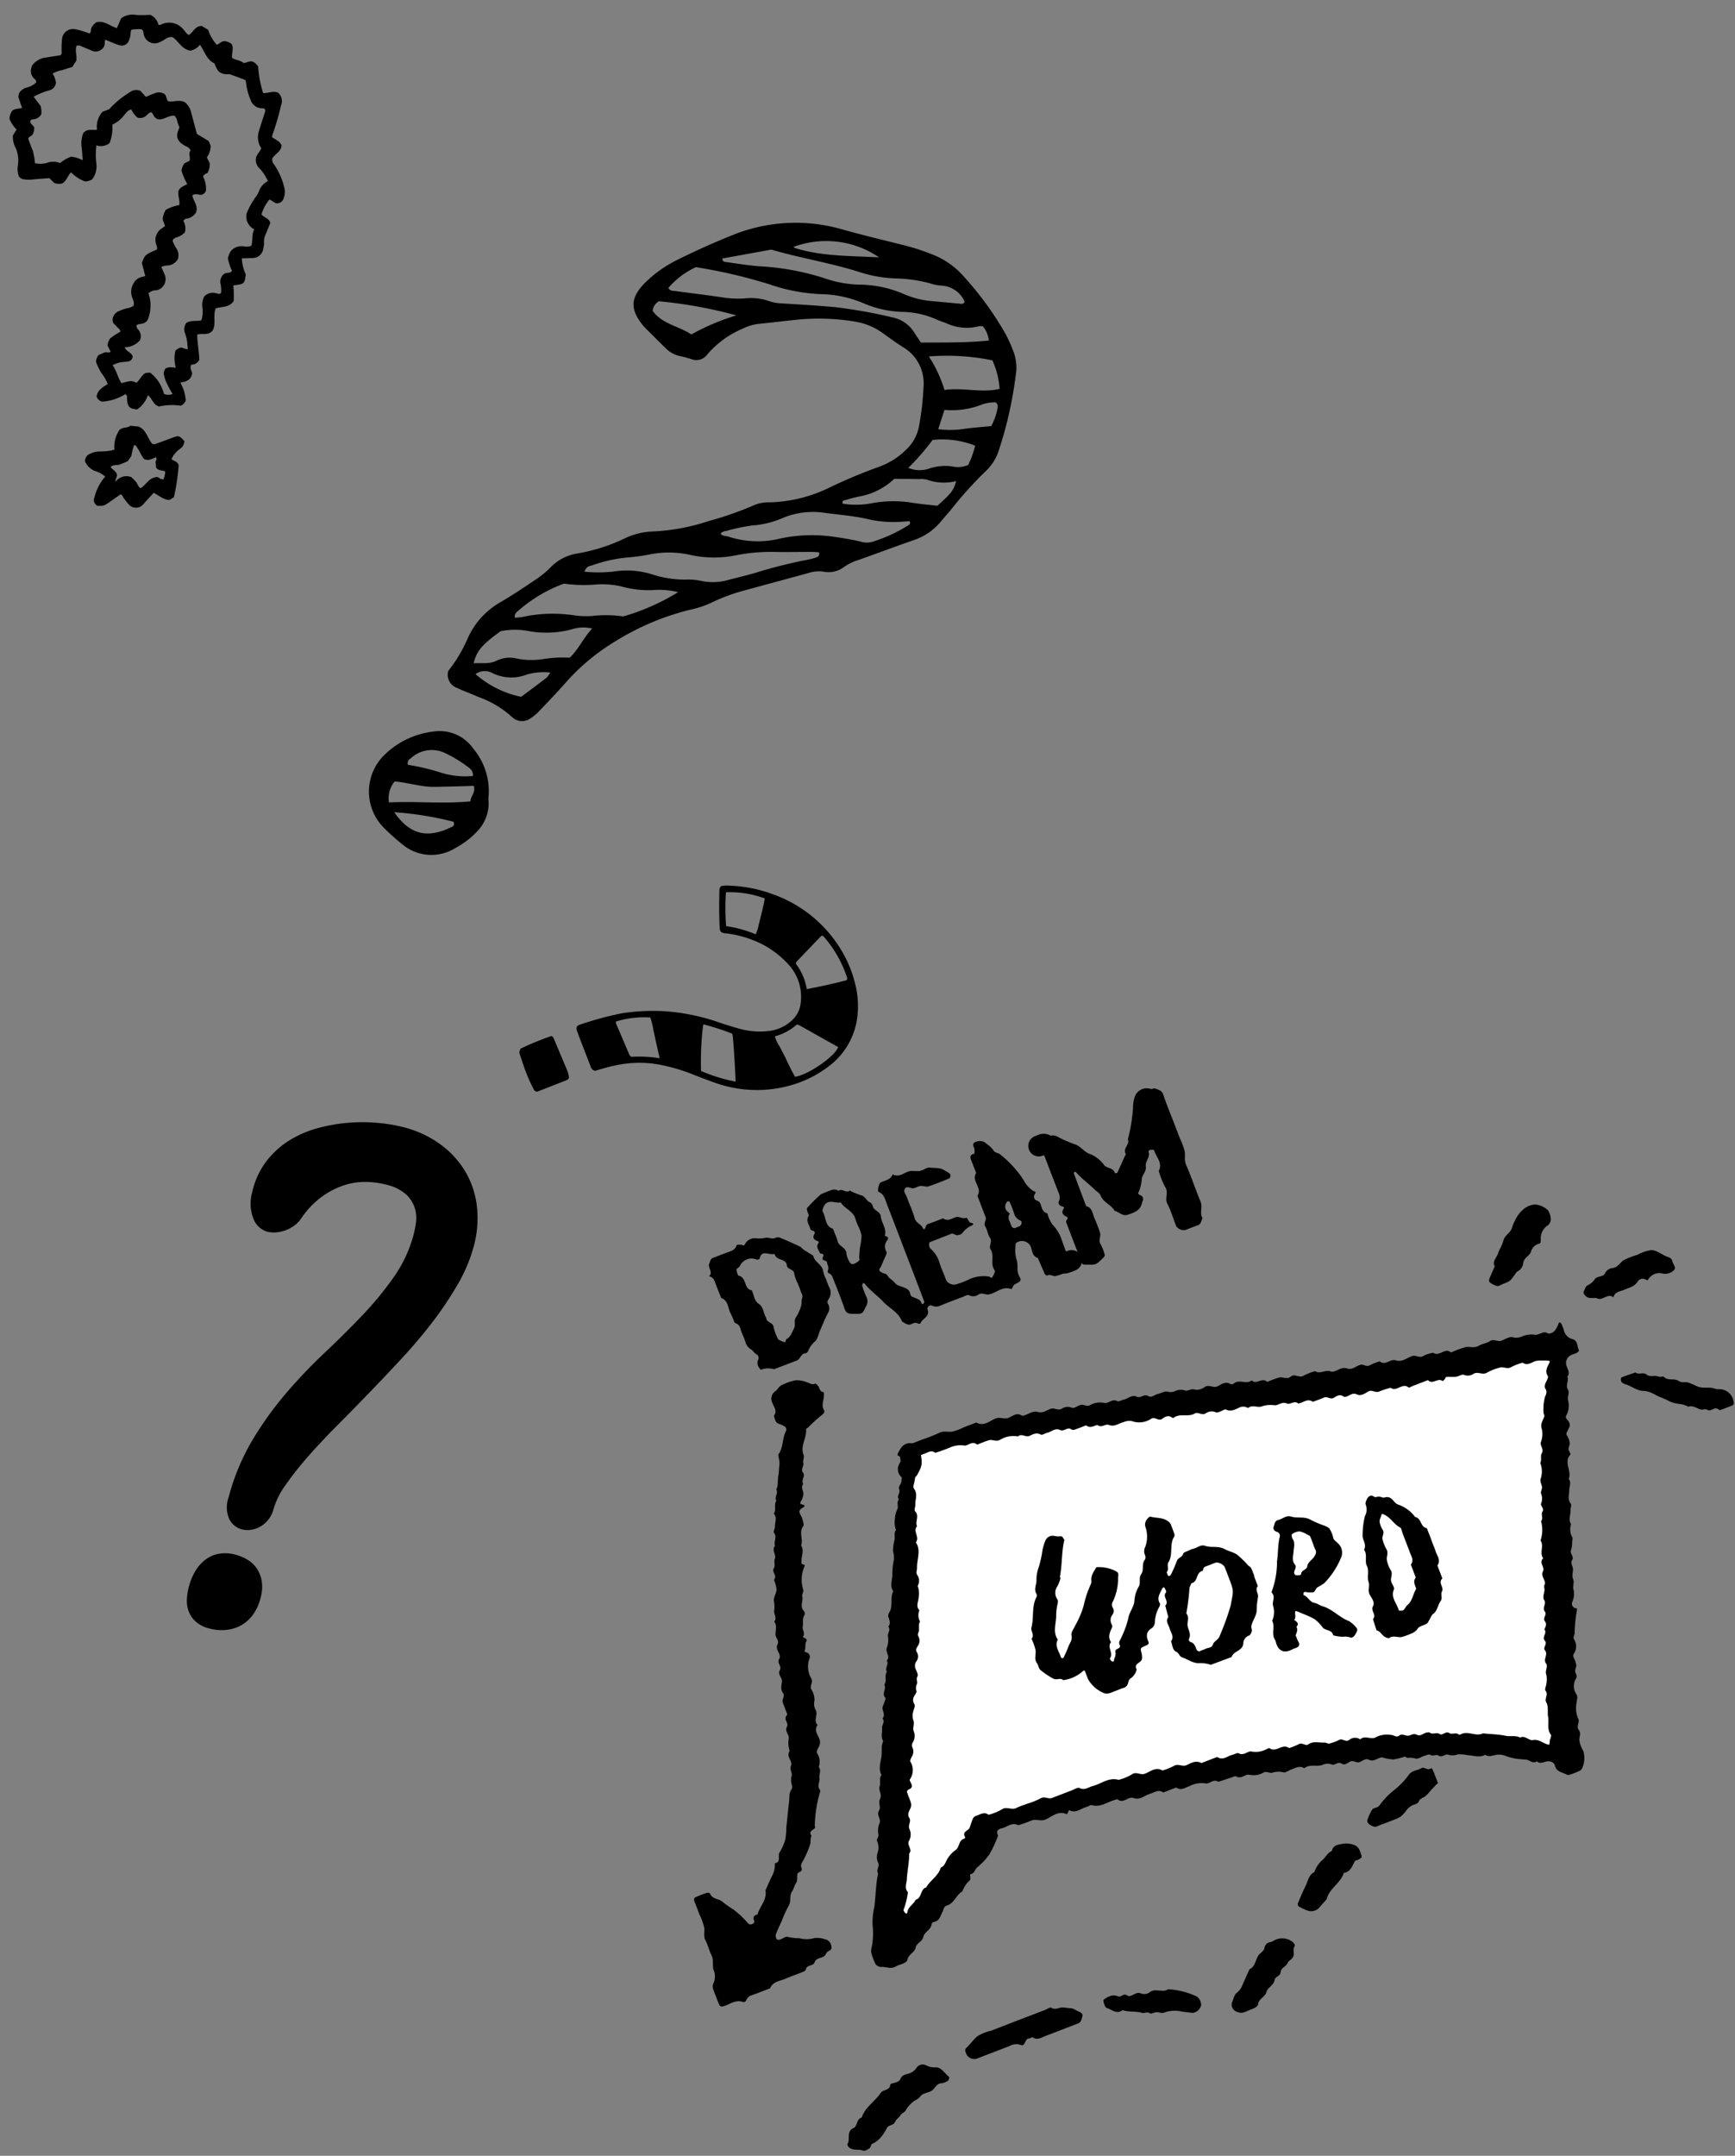 <svg xmlns="http://www.w3.org/2000/svg" width="165.418" height="205.497" viewBox="0 0 165.418 205.497">
  <rect x="0" y="0" width="165.418" height="205.497" fill="#808080" stroke="none"/>
  <g id="Grupo_157040" data-name="Grupo 157040" transform="translate(-1219.816 -133.617)">
    <g id="Grupo_82652" data-name="Grupo 82652" transform="translate(877.327 294.569) rotate(-21)">
      <path id="Trazado_114932" data-name="Trazado 114932" d="M410.376,132.093a14.182,14.182,0,0,0,1.663-.015c.473-.056.8.219,1.2.327a4.529,4.529,0,0,0,1.16.021h1.332c.525.641,1.244.305,1.86.3.477,0,.732.412,1.195.384.409-.025.894-.214,1.224.246a.216.216,0,0,0,.136.067c.475.069.99-.16,1.427.173.4.3.844.125,1.266.152.383.025.582.483,1.03.355a1.015,1.015,0,0,1,.883.284c.22.158.666-.037.966.061.231.076.375.343.7.321a1.927,1.927,0,0,1,1.382.292c.3.217.849-.146,1.216.284.1.117.411.048.622.081.42.064.914-.186,1.25.179.3.328.76-.046,1.041.335.229.31.616.1.93.147s.709-.036.942.123a1.041,1.041,0,0,0,.751.208,1.262,1.262,0,0,1,.878.313c.231.153.6-.02.9.249a1.221,1.221,0,0,0,.937.091c.5-.117.718.436,1.2.372.4-.053.886-.192,1.217.264a.346.346,0,0,0,.305.042c.635-.218,1.069.541,1.695.339.26.549.963.108,1.266.565.028.043.081.1.124.1a8.833,8.833,0,0,1,1.163.017c.351.054.612.465,1.028.317.486-.173.712.45,1.2.351a6,6,0,0,1,1.162-.015c.3.393.771.283,1.16.417.144.049.254.208.4.241.462.108.967-.164,1.414.216.372.315.85.072,1.277.116.331.034.463.444.864.358a4.348,4.348,0,0,1,.987,0c.344.613,1.035.094,1.477.462.468.39,1.055.149,1.586.171.391.017.578.472,1.032.364a3.228,3.228,0,0,1,.961.062c.384.591,1.242-.1,1.589.586a8.085,8.085,0,0,1,1.494.022c.4.076.723.409,1.2.324.377-.066.79.054,1.159-.03.451-.1.648.354,1.032.353s.849-.105,1.125.074a1.288,1.288,0,0,0,.9.25,2.275,2.275,0,0,1,1.206.315c.367.158.889-.139,1.19.342.574.165.919-.185,1.256-.557.029-.032.087-.073.114-.063.047.018.111.07.115.112a3.894,3.894,0,0,1,.024.656,1.131,1.131,0,0,0,.446,1.155c.454.317.146.814.2,1.228.005.038-.164.128-.259.142-.163.024-.333,0-.5.008a.829.829,0,0,0-.875.911c-.017.326.055.67-.3.878.017.438-.476.689-.391,1.18.062.357-.33.6-.362,1.021a1.961,1.961,0,0,1-.658,1.213c-.167.151-.137.162-.01.588a.645.645,0,0,1-.043.443c-.072.141-.23.236-.341.36s-.262.189-.242.4a1.688,1.688,0,0,1-.018.821c-.108.231-.375.385-.312.707.02.1.026.287-.023.312-.885.448-.4,1.518-.972,2.1.136.423-.206.692-.338,1.026-.153.389-.466.724-.332,1.2.067.237-.157.39-.213.573-.135.444-.569.79-.449,1.315a1.513,1.513,0,0,0-.344,1.194c.009.137-.106.285-.173.423a2.475,2.475,0,0,1-.362.677c-.277.277.068.683-.23.906-.275.205-.192.479-.231.742-.054.356-.377.6-.357,1.03.015.325-.322.612-.334,1.026a1.939,1.939,0,0,1-.5.944.426.426,0,0,0,.07.689c.131.1.1.128.026.246a12.785,12.785,0,0,0-.965,1.93c-.071.183-.317.3-.269.554a1.25,1.25,0,0,1-.537,1.28.417.417,0,0,0-.124.276,2.761,2.761,0,0,1-.027.823c-.094.232-.371.376-.322.705a.539.539,0,0,1-.128.434,1.4,1.4,0,0,0-.528,1.453c.049.294-.154.485-.263.725a2.552,2.552,0,0,0-.416,1.5c.057.362-.465.582-.329,1.028.1.338-.155.584-.29.874a2.673,2.673,0,0,0-.03,1.15,2.33,2.33,0,0,1-.616,1.409.607.607,0,0,1-.4.224,6.909,6.909,0,0,1-1,.005.423.423,0,0,1-.277-.123c-.308-.357-.812-.569-.732-1.2.044-.346-.289-.6-.607-.648s-.66,0-.862-.341c-.411.086-.556-.278-.807-.467-.122-.091-.28-.131-.411-.211a5.249,5.249,0,0,1-1.33-.836,1.72,1.72,0,0,0-.953-.471c-.334-.054-.644-.054-.858-.356-.631.073-1.072-.343-1.593-.579a3.867,3.867,0,0,0-.826-.4,1.416,1.416,0,0,1-.887-.306c-.2-.193-.647.1-.886-.252-.159-.232-.513-.068-.7-.341-.085-.12-.394-.1-.6-.113-.275-.02-.6.075-.813-.043a1.871,1.871,0,0,0-.7-.34c-.087-.01-.149-.2-.238-.215a7.015,7.015,0,0,1-1.11-.145,5.089,5.089,0,0,1-.929-.568.429.429,0,0,0-.156-.025c-.361-.06-.759.15-1.083-.207-.258-.284-.628-.1-.944-.117-.334-.022-.463-.443-.864-.36-.238.049-.568.151-.768-.121-.248-.338-.687-.04-.889-.249a1.164,1.164,0,0,0-.894-.284c-.576-.041-1.067-.534-1.694-.327-.313-.416-.767-.327-1.194-.333-.277,0-.655.113-.812-.024a1.9,1.9,0,0,0-1.041-.34c-.218-.045-.378-.332-.7-.313a1.947,1.947,0,0,1-1.382-.293c-.3-.216-.86.153-1.209-.295-.069-.089-.3-.057-.463-.066-.435-.025-.871-.042-1.307-.062-.321-.47-.9-.083-1.2-.3a2.46,2.46,0,0,0-1.549-.3c-.423-.023-.9.136-1.194-.334l-1.331,0c-.3-.471-.774-.3-1.2-.334-.535-.049-1.162.223-1.588-.158-.462-.414-1.141.167-1.5-.445-.034-.058-.2-.049-.3-.059-.737-.07-1.519.2-2.2-.323-.1-.08-.326.007-.49-.014-.572-.074-1.22.253-1.7-.315-.117.1-.336.3-.339.3-.6-.648-1.38-.32-2.039-.272-.557.04-.862-.422-1.365-.386a12.247,12.247,0,0,1-1.312-.035c-.437-.519-1.028-.207-1.546-.287-.395-.061-.642.059-.59.514a10.631,10.631,0,0,1-1.43,1.388,6.039,6.039,0,0,1-1.519.733c-.3.1-.467.5-.852.361-.08.187-.116.487-.248.538a2.549,2.549,0,0,0-1.031.727c-.678.1-1.124.786-1.861.733-.338-.025-.448.277-.645.448-.324.282-.567.695-1.108.561a.319.319,0,0,0-.261.146c-.249.478-.889.414-1.155.826s-.8.3-1.057.7-.9.354-1.161.822c-.058.1-.274.146-.422.159-.275.025-.561-.031-.83.015-.53.091-.876-.313-1.315-.46a.623.623,0,0,1-.416-.645,5.357,5.357,0,0,1,.025-.993c.1-.338.378-.618.511-.951a6.511,6.511,0,0,0,.51-1.3,6.086,6.086,0,0,1,.8-1.658c.513-.952.9-1.969,1.493-2.878-.094-.41.456-.571.362-1.034a1.3,1.3,0,0,1,.317-.846,1.537,1.537,0,0,0,.336-1.037c-.01-.192.281-.272.337-.523a1.93,1.93,0,0,1,.465-.958c.36-.338-.02-.858.434-1.184.245-.175.193-.745.434-.95.406-.346.158-.859.425-1.165.253-.289.189-.74.554-.943-.085-.692.376-1.174.666-1.722.216-.41.271-.9.649-1.229-.11-.463.226-.8.331-1.192.083-.314.511-.457.375-.847.343-.205.282-.544.329-.868.027-.182.248-.335.377-.505.094-.126.286-.3.254-.38-.22-.513.439-.747.35-1.2.39-.246.291-.8.666-1.056-.085-.416.475-.589.379-1.009.513-.231.127-.81.455-1.151a2.012,2.012,0,0,0,.478-.956c.066-.323.492-.47.362-.853.336-.2.328-.525.338-.864a.625.625,0,0,1,.254-.385c.573-.447.527-1.264,1.056-1.731-.141-.586.277-.994.475-1.469a6.269,6.269,0,0,1,.612-1.236,2.4,2.4,0,0,0,.272-.9,4.459,4.459,0,0,1,.526-.946c.161-.265.146-.628.455-.81a2.064,2.064,0,0,1,.291-1.043,2.291,2.291,0,0,1,.552-.771c.212-.241.135-.641.466-.808-.136-.39.369-.513.356-.851s.342-.407.464-.641c.191-.363.365-.736.532-1.111.072-.161.145-.27.349-.259.091.005.254-.062.267-.121a.888.888,0,0,0-.033-.445c-.032-.094-.188-.147-.218-.241-.055-.174-.5-.165-.238-.463a1.859,1.859,0,0,1,.506-.379c.085-.047.218-.008.329-.008Z"/>
      <path id="Trazado_114933" data-name="Trazado 114933" d="M372.947,174.512a6.136,6.136,0,0,1,.006-.665.684.684,0,0,1,.151-.428,1.608,1.608,0,0,0,.538-1.29c.048-.449.372-.851.316-1.364-.054-.493.038-1-.026-1.494-.063-.473.229-.8.325-1.2a5.85,5.85,0,0,0,.022-1.325c0-.444.011-.888-.005-1.331-.007-.2.082-.331.254-.341a10.741,10.741,0,0,1,1.163,0c.087,0,.243.111.242.169,0,.6.616.741.831,1.159a8.9,8.9,0,0,0,.7,1.048,8.909,8.909,0,0,1,.807,1.656c.07.166.117.277.312.293s.355-.073.352-.237c-.007-.383.179-.476.508-.432.478-.647,1.355-.965,1.53-1.861.353-.352.694-.718,1.062-1.054a2.231,2.231,0,0,0,.7-1.043c.635.1.485-.576.8-.814a4.931,4.931,0,0,0,.937-.939,5.945,5.945,0,0,0,.473-.964c.392-.781.78-1.564,1.19-2.335.17-.321.236-.7.576-.933a.53.53,0,0,0,.218-.4,1.526,1.526,0,0,1,.322-.874c.133-.257,0-.6.27-.893.313-.345-.165-.993.371-1.334a2.537,2.537,0,0,1,.363-1.183c.164-.309-.157-.763.223-1.072.321-.261-.084-.786.353-1.018.045-.024.1-.078.1-.119.008-.388,0-.776.006-1.164,0-.327.447-.469.339-.863s.123-.7.305-1.035c.168-.311-.173-.79.191-1.078s-.051-.778.342-1.032a.454.454,0,0,0,.15-.266c.08-.358-.165-.762.2-1.086.29-.256.04-.639.145-.935.14-.392.465-.726.329-1.194.42-.235.195-.735.383-1a2.785,2.785,0,0,0,.3-.883c.115-.333.482-.574.622-.9a3.205,3.205,0,0,0,.1-.956c.467-.219.055-.773.362-1.006.292-.221.2-.582.441-.835.274-.283-.017-.869.447-1.135,0-.428.519-.693.355-1.2-.04-.127.235-.332.3-.523.14-.388.521-.711.341-1.19.388-.247.285-.8.666-1.055-.088-.416.474-.59.376-1.009.338-.282.4-.721.616-1.077s.359-.738.554-1.1a2.1,2.1,0,0,0,.12-.449c.039-.15.031-.371.128-.437.652-.445.842-1.247,1.4-1.761a.37.37,0,0,0,.033-.562,2.491,2.491,0,0,0-.353-.351c-.332-.252-.188-.59-.186-.9.484-.3.3-.788.3-1.2a.864.864,0,0,1,.692-.946c.243-.069.458-.29.7-.31a5,5,0,0,1,1.478.04,2.787,2.787,0,0,1,.923.569c.213.155.34.427.68.394.054-.006.166.235.2.374.042.2-.055.443.166.6.172.12.066.208.011.359-.157.434-.584.767-.5,1.289.031.2-.079.285-.239.36a14.6,14.6,0,0,0-1.723.661c-.084.053-.268.043-.283.1-.22.809-1.121,1.272-1.1,2.214,0,.229-.265.453-.3.695-.049.325-.471.465-.354.86s-.467.588-.367,1.008c-.35.208-.229.57-.315.871a1.574,1.574,0,0,1-.513.613c-.221.2,0,.278.093.351.13.106.153.2-.012.235-.333.069-.643.108-.552.585a2.344,2.344,0,0,1,0,.664c-.016.15-.041.369-.14.43-.628.384-.432,1.176-.854,1.652.117.525-.286.885-.46,1.307-.091.223-.214.325.03.482.117.076.067.126-.035.241a3.112,3.112,0,0,0-.855,1.968c-.032.258-.29.364-.308.536-.049.477-.578.806-.38,1.353a.371.371,0,0,1-.106.45c-.308.232-.31.646-.523.953-.152.222.032.62-.29.881-.147.12.433.289.077.586-.181.152-.217.467-.374.664-.1.124-.128.144.008.248a.432.432,0,0,1,.09.688,2.206,2.206,0,0,0-.521,1.767c.112.464-.4.618-.362,1.032a1.82,1.82,0,0,1-.1,1.107,1.232,1.232,0,0,0-.213.916c.042.5-.592.818-.343,1.36-.47.3-.356.773-.32,1.191a.926.926,0,0,1-.381.849c-.163.139-.341.278-.3.54a1.408,1.408,0,0,1-.332,1.193c.128.42-.25.681-.321,1.029s-.51.586-.354,1.027a.344.344,0,0,1-.11.278,12.232,12.232,0,0,0-1.544,2.691c-.053.084-.038.248-.1.282-.255.134-.705.055-.566.576-.208.182-.253.462-.379.669a8.723,8.723,0,0,1-1.023,1.082c-.21.237-.594.368-.588.749.006.453-.44.224-.563.409-.171.256-.185.6-.476.8-.223.158-.374.418-.6.573-.423.293-.392.866-.809,1.176a10.129,10.129,0,0,0-1.068,1.046c-.353.353-.72.694-1.05,1.067a.632.632,0,0,0-.073.441c.006.058.165.135.259.142.276.018.658-.108.809.031a4.474,4.474,0,0,0,.971.505,2.594,2.594,0,0,0,1.3.5,2.12,2.12,0,0,1,.954.476.722.722,0,0,1,.351.687c-.014.347-.113.473-.471.49-.18.008-.339.254-.531.3-.352.09-.759-.128-1.073.231-.261.3-.775-.092-1.029.348-.051.089-.293.091-.447.094-.554.01-1.11-.018-1.663.01-.576.029-1.209-.194-1.693.327-.61,0-1.22.012-1.829-.005a.8.8,0,0,0-.725.278.311.311,0,0,1-.295.052c-.609-.566-1.354-.23-2.031-.333a.309.309,0,0,1-.207-.207C372.934,175.178,372.947,174.844,372.947,174.512Z"/>
      <path id="Trazado_114934" data-name="Trazado 114934" d="M443.556,112.445v1.665a6.456,6.456,0,0,1-.021,1.328c-.085.4-.353.726-.332,1.2.057,1.274,0,2.553.029,3.829.013.552-.511.944-.385,1.51-.218.146-.3.468-.643.46-.443-.011-.888,0-1.332,0a.931.931,0,0,1-.644-.642c-.007-.778.057-1.561-.023-2.33-.06-.578.517-.923.378-1.535a7.567,7.567,0,0,1-.02-1.657c.652-.591.225-1.343.291-2.02,0-.038-.168-.1-.264-.137a.278.278,0,0,0-.164,0c-.048.015-.124.06-.123.091.008.56-.63.731-.732,1.2-.107.489-.6.629-.8,1a3.738,3.738,0,0,1-.824,1.162.583.583,0,0,0,.133.224.389.389,0,0,1,.054.571c-.033.044-.088.073-.116.119-.406.694-1.077.664-1.74.621-.5-.033-.653-.544-1.006-.784-.091-.679-.735-1.135-.729-1.87,0-.23-.208-.461-.315-.695-.343-.747-.8-1.439-1.08-2.217a.125.125,0,0,0-.111-.059c-.048.018-.115.072-.115.112-.014,1.107-.02,2.214-.027,3.321.5.358.309.889.328,1.361a14.973,14.973,0,0,1,0,1.5c-.022.362-.443.589-.34,1.031a4.658,4.658,0,0,1,.014,1c0,.2-.123.244-.287.316-.855.373-.845.368-1.731,0-.168-.069-.309-.109-.31-.291-.007-1.388,0-2.776-.005-4.163,0-.2.45-.243.225-.478-.3-.309-.324-.548.014-.812.109-.085.09-.147-.042-.239-.2-.141-.3-.382-.141-.556a.98.98,0,0,0,.285-.723c-.015-1.387-.005-2.775-.009-4.163a2.619,2.619,0,0,0-.061-.473c-.1-.533.027-.752.473-.769.221-.009.445.015.665-.006a.8.8,0,0,1,.719.289,11.612,11.612,0,0,0,1.3,1.287c.488.384.565,1.034,1.046,1.41a3.029,3.029,0,0,1,.866,1.47c.142.39.731.517.678,1.056,0,.017.19.094.219.066.4-.382.792-.778,1.184-1.17.079-.079.235-.172.224-.234-.113-.606.715-.675.683-1.223a15.173,15.173,0,0,0,1.561-2.685,3.1,3.1,0,0,1,.466-.811,1.2,1.2,0,0,1,1.718-.209c.135.07.344.037.439.132.221.218.515.369.493.8C443.523,110.556,443.556,111.5,443.556,112.445Z"/>
      <path id="Trazado_114937" data-name="Trazado 114937" d="M390.932,189.836c-.073.07-.141.189-.222.2a1.518,1.518,0,0,1-.661,0c-.5-.172-.781.306-1.2.342-.379.032-.851-.09-1.117.094-.312.215-.626.145-.9.266a2.583,2.583,0,0,0-.809.426c-.219.231-.5.151-.715.323-.2.158-.5.2-.668.372-.237.24-.5.158-.76.193a.493.493,0,0,0-.266.152,4.544,4.544,0,0,1-.9.62,2.2,2.2,0,0,1-.913.234c-.138.031-.228.268-.368.3-.208.054-.526.108-.645,0-.357-.33-.943-.319-1.168-.807-.042-.092-.059-.281-.01-.316.458-.323.274-1.188,1.128-1.225.366-.016.512-.71,1.049-.651.659-.814,1.718-.969,2.523-1.536.355-.25.932.124,1.149-.444.367-.065.8.177,1.1-.143.336-.35.728-.154,1.092-.179a1.359,1.359,0,0,0,.732-.263.706.706,0,0,1,.89.09,1.855,1.855,0,0,0,.782.531c.539.15.594.817.868,1.256C390.954,189.712,390.932,189.781,390.932,189.836Z"/>
      <path id="Trazado_114940" data-name="Trazado 114940" d="M398.6,187.048h3.16c.221,0,.56-.09.644.017.29.375.7.224,1.027.363.227.1.447.24.689.345s.391.383.6.565c.184.161.305.383.159.559-.161.194-.286.492-.622.483-.166,0-.333,0-.5,0-.942,0-1.885.006-2.827,0-.424,0-.885.126-1.2-.324-.037-.052-.225.026-.32-.012-.428-.175-.63.64-1,.286a1.286,1.286,0,0,0-1.058-.278c-1.108-.007-2.217,0-3.326,0a.839.839,0,0,1-.762-.858c-.005-.219,0-.373.283-.49.422-.178.832-.441,1.244-.609a4.161,4.161,0,0,1,1.48-.039Z"/>
      <path id="Trazado_114941" data-name="Trazado 114941" d="M467.4,138.088c-.222,0-.486.075-.655-.019a1.866,1.866,0,0,1-.53-.583.326.326,0,0,1,.064-.293c.3-.326.615-.635.926-.95-.064-.554.464-.7.724-1.028.274-.344.676-.6.917-.958.3-.443.85-.441,1.175-.809a5,5,0,0,1,.95-.925,2.972,2.972,0,0,1,.821-.408,1.866,1.866,0,0,1,1.144.009,2.12,2.12,0,0,1,.9.887,1.45,1.45,0,0,1-.04.957.733.733,0,0,1-.463.439,1.48,1.48,0,0,0-1.12,1.037c-.069.168-.117.327-.291.3a1.041,1.041,0,0,0-.99.437c-.278.325-.793.277-1.052.7a1.053,1.053,0,0,1-.9.6C468.088,138.089,468.088,138.089,467.4,138.088Z"/>
      <path id="Trazado_114942" data-name="Trazado 114942" d="M483.02,156.739c-.221,0-.442.006-.662-.005-.041,0-.091-.066-.116-.113-.234-.427-.758-.02-1.013-.35-.153-.2-.409-.132-.561-.242-.338-.246-.552-.671-1.043-.689-.291-.4-.767-.549-1.143-.829-.35-.262-.618-.631-.949-.922-.445-.392-.751-.945-1.332-1.177s-.878-.794-1.336-1.171a.872.872,0,0,1-.318-.36c-.034-.126.068-.416.118-.418.48-.017.962.012,1.443.028.2.354.717.2.927.579.13.237.395.3.663.387.221.072.4.318.694.323.039,0,.092.066.115.113.237.482.866.421,1.147.822.205.292.551.295.8.472a9.435,9.435,0,0,1,.712.69c.43.384,1.054.4,1.5.8.166.149.461.175.675.359a1.355,1.355,0,0,1,.524,1.284c-.041.334-.076.414-.346.419C483.351,156.742,483.185,156.739,483.02,156.739Z"/>
      <path id="Trazado_114943" data-name="Trazado 114943" d="M419.856,194.042a1.784,1.784,0,0,1-.655-.016,1.1,1.1,0,0,1-.6-.5.7.7,0,0,1,.086-.77c.237-.231.432-.569.714-.671a1.63,1.63,0,0,0,.673-.377c.422-.436.856-.86,1.285-1.289.616-.05.846-.622,1.272-.929.248-.179.61-.16.8-.469a.644.644,0,0,1,.7-.315.893.893,0,0,0,.33,0,1.592,1.592,0,0,1,1.673.746c.081.108.122.4.074.426-.317.193-.273.562-.447.822-.2.305-.588.254-.8.469-.269.276-.744.18-.928.574-.156.335-.627.2-.788.473-.269.463-.866.421-1.157.814s-.915.325-1.166.809c-.056.107-.26.17-.4.191A4.55,4.55,0,0,1,419.856,194.042Z"/>
      <path id="Trazado_114944" data-name="Trazado 114944" d="M480.22,140.1a4.075,4.075,0,0,1,1.473.039c.427.177.731.66,1.072,1.023.178.19.474.317.424.655-.047.311.173.778-.177.895a1.182,1.182,0,0,1-1.1-.088,1.219,1.219,0,0,0-1.352-.066c-.129.057-.21.238-.357.032a.572.572,0,0,0-.739-.155c-.48.409-1.016.283-1.545.315-.417.026-.9-.175-1.2.309-.357-.6-1.064-.065-1.46-.44-.279-.265-.727-.194-.941-.573-.11-.193-.177-.414-.006-.571.156-.144.321-.351.5-.375a1.667,1.667,0,0,0,.886-.307c.273-.207.8.12,1.08-.16a.908.908,0,0,1,.915-.2c.482.087.8-.254,1.2-.332a7.082,7.082,0,0,1,1.328-.018Z"/>
      <path id="Trazado_114947" data-name="Trazado 114947" d="M435.229,183.917c-.007.4-.007.4-.46.464-.109.015-.259-.044-.326.01-.411.335-.74.822-1.386.666-.633.826-1.829.876-2.424,1.757l-1.092.567c-.8.214-1.191-.374-1.632-.846a.323.323,0,0,1,0-.316c.416-.443.838-.884,1.287-1.293.389-.353.649-.891,1.266-.942a2.566,2.566,0,0,1,1.158-.808c.377-.157.693-.465,1.129-.479.249-.42.678-.369,1.028-.293a2.1,2.1,0,0,1,1.235.608,1,1,0,0,1,.205.409A2.341,2.341,0,0,1,435.229,183.917Z"/>
      <path id="Trazado_114949" data-name="Trazado 114949" d="M438.641,182.052c-.33,0-.662-.021-.99.006s-.484-.223-.65-.418c-.084-.1-.137-.351-.075-.428a3.993,3.993,0,0,1,.817-.81c.2-.138.5.046.775-.119a7.2,7.2,0,0,1,1.938-.9,7.279,7.279,0,0,0,1.786-.865c.431-.242.854-.046,1.272-.125.349-.066.471.466.855.337.027-.009.115.061.116.1.014.481.026.961.013,1.442,0,.043-.176.079-.268.122-.23.11-.459.222-.688.333a2.771,2.771,0,0,1-.691.318c-.267.044-.521.016-.73.26-.078.092-.3.1-.45.08a1.59,1.59,0,0,0-1.026.329C439.964,182.081,439.948,182.053,438.641,182.052Z"/>
      <path id="Trazado_114950" data-name="Trazado 114950" d="M407.9,188.047a1.013,1.013,0,0,1,.864.311c.164.158.531-.1.764.132.077.076.148.195.24.215.363.078.8-.162,1.094.143a.9.9,0,0,0,.915.181c.633-.122,1.055.535,1.672.385a7.488,7.488,0,0,1,2.306,1.633,1.036,1.036,0,0,1,.086.9.962.962,0,0,1-.978.422c-.329-.138-.633-.336-.954-.494a2.914,2.914,0,0,0-1.617-.519c-.216.021-.45-.223-.69-.3-.195-.067-.516,0-.6-.121-.189-.275-.494-.163-.71-.327-.491-.373-1.133-.488-1.614-.892-.61.179-.88-.3-1.227-.634-.076-.072-.183-.159-.191-.247a1.477,1.477,0,0,1,.041-.641c.033-.088.273-.1.422-.141A.775.775,0,0,1,407.9,188.047Z"/>
      <path id="Trazado_114963" data-name="Trazado 114963" d="M410,133.425c.37.022.787-.124,1.044.294a14.879,14.879,0,0,0,1.648.025,2.47,2.47,0,0,1,1.2.331c.33.135.772-.146,1.07.232.034.044.078.111.118.112.388.009.779-.02,1.165.013.36.031.588.425,1.031.339a2.424,2.424,0,0,1,1.691.32c.437-.182.629.361,1.028.341.368-.019.753-.1,1.061.273.093.114.418.022.632.056.416.065.892-.184,1.247.2.285.307.784-.08,1.03.346a.383.383,0,0,0,.278.113c.388.013.776.008,1.164.009.235.42.654.309,1.019.353.233.428.764.155,1,.374.446.413.934.2,1.4.266a1.423,1.423,0,0,1,.768.169,2.068,2.068,0,0,0,1.783.484c.468-.133.571.5,1.037.369.281-.078.671-.15.895.22.025.041.1.1.125.087.735-.227,1.318.455,2.028.336.407-.068.576.484,1.033.35a.981.981,0,0,1,.892.259c.211.163.635.049.964.059.371.449.886.352,1.36.321a.867.867,0,0,1,.7.346c.477-.171.794.258,1.2.317a2.659,2.659,0,0,1,1.211.318c.316.206.823-.1,1.215.3.227.226.765-.056,1,.371.016.029.1.025.151.029.419.036.9-.147,1.2.327.387,0,.775.015,1.163,0,.34-.01.463.433.864.353.3-.058.672-.138.895.23a.213.213,0,0,0,.13.083c.364.075.783-.175,1.1.157s.753.219,1.089.153c.462-.091.622.406,1.034.371a7.609,7.609,0,0,1,1.134.062c.381.6,1.227-.087,1.6.579.041.072.316.013.481.013h1.5c.234.592.975.092,1.265.58a.542.542,0,0,0,.226-.071c.092-.048.193-.183.257-.164.294.085.57.238.866.313.257.065.635-.041.777.106a.957.957,0,0,0,.914.224c.461-.054.71.453,1.2.361a5.32,5.32,0,0,1,1.329-.009c.361.025.588.43,1.031.342a5.5,5.5,0,0,1,1.154,0c.36.524.913.21,1.367.323a6.768,6.768,0,0,1,1,.386c.143.061.1.128-.015.238-.32.293-.668.564-.567,1.109.026.136-.232.341-.384.49s-.31.313-.257.561c.067.318-.119.507-.325.7a4.852,4.852,0,0,0-.674,1.384c-.018.106.013.239-.042.315-.245.338-.657.518-.66,1.074a2.118,2.118,0,0,1-.524,1.1c-.239.321.065.748-.323,1.051-.21.165-.205.578-.451.8a2.168,2.168,0,0,1-.528,1.443c-.158.274-.068.53-.148.775-.061.192-.293.35-.3.533a1.216,1.216,0,0,1-.332.878c-.158.16.13.563-.142.758-.292.209-.125.651-.466.812a3.182,3.182,0,0,1-.706,1.705c.146.619-.55,1.052-.37,1.679-.567.216-.137.843-.46,1.137-.358.326-.128.728-.215,1.082-.035.144-.233.261-.238.4-.016.44-.516.682-.426,1.165.072.384-.476.581-.335,1.029.106.339-.45.471-.328.859.1.318-.135.5-.329.694.172.434-.523.576-.339,1.029.15.368-.437.511-.32.857.167.494-.49.7-.354,1.2.1.37-.366.587-.36,1.025a2.393,2.393,0,0,1-.515,1.1c-.054.085-.128.209-.1.284.156.441-.381.66-.331,1.029.07.514-.238.911-.326,1.366-.109.565-.547,1.052-.373,1.7.037.136-.217.338-.308.524-.175.362-.152.347-.332.215-.382-.282-.571-.766-1.142-.875-.378-.071-.519-.709-1.052-.66-.325-.378-.841-.4-1.227-.651-.61-.4-1.286-.652-1.923-.99-.781.074-1.255-.8-2.056-.669a.171.171,0,0,1-.142-.047c-.171-.332-.608-.2-.808-.47-.239-.321-.69.039-.89-.244-.215-.3-.64-.137-.825-.457-.039-.068-.182-.088-.281-.109-.312-.066-.684.154-.938-.138-.224-.257-.495-.159-.754-.2-.3-.052-.484-.443-.863-.329-.326.1-.443-.252-.691-.34a2.3,2.3,0,0,0-1.363-.32c-.572.142-.941-.584-1.528-.337a.88.88,0,0,0-1.025-.321c-.394.081-.508-.386-.865-.352a4.8,4.8,0,0,1-1-.006c-.138-.016-.248-.206-.392-.251-.493-.156-.925-.54-1.5-.4-.355.084-.473-.419-.863-.343a5.345,5.345,0,0,1-1,.012c-.4-.679-1.32.01-1.733-.659-.031-.05-.211-.005-.322-.007a2.188,2.188,0,0,1-1.383-.3c-.3-.216-.849.145-1.214-.289-.1-.117-.412-.045-.624-.076-.465-.068-1,.2-1.381-.289-.025-.033-.1-.04-.147-.04-.5,0-1,0-1.5,0-.373-.443-.887-.363-1.36-.321s-.711-.461-1.2-.361a5.855,5.855,0,0,1-1.163.015c-.469-.594-1.123-.3-1.694-.314-.45-.009-.667-.541-1.2-.376a4.679,4.679,0,0,1-1.325.025c-.779-.588-1.682-.236-2.526-.334-.416-.048-.856.138-1.232-.275-.13-.142-.522-.054-.795-.056-.666,0-1.332,0-2,0-.381,0-.58-.443-1.032-.352a6.833,6.833,0,0,1-1.328.019c-.389,0-.78-.03-1.165.007-.5.048-.8-.522-1.368-.363a5.039,5.039,0,0,1-1.324.019c-.247-.409-.65-.327-1.029-.332-.4,0-.4,0-.894.593-.106.127-.214.3-.355.342-.31.1-.655.109-.571.582.006.031-.077.116-.111.111-.588-.076-.706.616-1.206.722a2.684,2.684,0,0,0-.964.472c-.3.215-.5.574-.929.578-.5.672-1.368.762-1.974,1.265-.611-.047-.732.813-1.36.737-.335.345-.9.36-1.158.823-.073.134-.169.128-.23-.027-.037-.1-.078-.27-.033-.307a7.671,7.671,0,0,0,.992-1.427c-.194-.483.181-.818.346-1.188.335-.75.8-1.436,1.091-2.213.481-.245.019-.835.452-1.163a1.228,1.228,0,0,0,.408-.961c-.056-.455.45-.631.365-1.031-.1-.483.318-.651.534-.948a.862.862,0,0,0,.129-.442c.018-.332-.008-.667.017-1,.005-.066.158-.175.239-.171.4.018.444-.215.417-.524-.009-.109-.039-.278.016-.32a1.533,1.533,0,0,0,.664-1.572c-.017-.109.159-.269.275-.374a.905.905,0,0,0,.39-.848.569.569,0,0,1,.2-.4,1.191,1.191,0,0,0,.474-.984c-.012-.341.372-.6.338-1.029a1.59,1.59,0,0,1,.369-.83c.116-.179.318-.3.269-.557a.7.7,0,0,1,.308-.706c.128-.106.321-.224.337-.354a.81.81,0,0,1,.249-.572c.194-.176.089-.5.342-.7.119-.094.1-.4.09-.613a.779.779,0,0,1,.276-.724.788.788,0,0,0,.4-.832c-.06-.265.15-.408.315-.53a.857.857,0,0,0,.356-.86.382.382,0,0,1,.115-.279c.288-.256.222-.711.544-.943a1.221,1.221,0,0,1,.333-1.028c-.228-.492.226-.808.37-1.18a1.964,1.964,0,0,0,.3-1.042.968.968,0,0,0,.33-1.027c-.029-.244.159-.389.221-.574.262-.78.983-1.412.781-2.343.543-.312.085-1.093.653-1.395-.026-.487.562-.809.353-1.357-.087-.228.155-.388.213-.571.154-.491.62-.893.452-1.484a.447.447,0,0,1,.046-.309,6.983,6.983,0,0,0,.569-.93c.129-.333-.055-.78.368-1.014-.014-.3.028-.545.427-.513C409.554,133.44,409.777,133.425,410,133.425Z" fill="#fff"/>
      <path id="Trazado_114964" data-name="Trazado 114964" d="M429.573,119.072a3.928,3.928,0,0,0-.317-1.7,3.591,3.591,0,0,1-.063-1.139c-.467-.314-.234-.8-.3-1.209a.56.56,0,0,0-.173-.258.407.407,0,0,1,.045-.685c.232-.19-.029-.243-.082-.356a2.8,2.8,0,0,1-.423-.978,7.124,7.124,0,0,0-.338-1.364,9.935,9.935,0,0,0-.891-1.964c-.1-.24-.431-.31-.478-.638a2.356,2.356,0,0,0-.321-.695,2.592,2.592,0,0,0-.255-.393,1.047,1.047,0,0,0-.893-.242c-.239.128-.156.372-.189.579-.023.144-.127.4-.171.4-.534-.06-.494.289-.489.629.005.388,0,.777,0,1.165-.737.518.091,1.542-.664,2.054,0,.332,0,.665,0,1,0,.388-.007.777,0,1.165.009.337-.43.462-.351.863.074.374-.051.788.033,1.158.1.45-.411.663-.338,1.028.148.732-.578,1.295-.349,2.028a.184.184,0,0,1-.052.141,3.088,3.088,0,0,1-.353.352c-.21.168-.226-.124-.351-.164a3.4,3.4,0,0,0-1.664-.422,8.46,8.46,0,0,1-1.494.014.859.859,0,0,1-.743-.711c-.008-.222,0-.444,0-.665a10.529,10.529,0,0,1,.012-1.33,2.794,2.794,0,0,0-.34-1.362.588.588,0,0,1,0-.33c.027-.1.1-.25.163-.252.721-.017,1.442,0,2.163-.018.277-.007.327.282.529.332a.742.742,0,0,0,.491,0,2.286,2.286,0,0,1,1.183-.373c.15,0,.163-.158.019-.221-.311-.135-.118-.642-.353-.658-.366-.026-.525-.372-.843-.4-.421-.036-.895.135-1.192-.336-.5,0-1,.015-1.5-.008-.212-.009-.293.132-.4.245s-.224.106-.227-.04c-.011-.437-.446-.695-.395-1.182.074-.713.006-1.44.026-2.161.007-.262-.147-.584.1-.78.284-.221.458.089.688.2s.543.011.8.074c.244.06.461.293.7.307.719.042,1.442.026,2.162,0,.072,0,.22-.278.185-.37a2.7,2.7,0,0,0-.377-.51c-.292-.413-.792-.514-1.2-.742-.252-.142-.658.017-.981-.039-.3-.051-.567-.242-.864-.313-.56-.134-1.217.252-1.7-.314-.376.426-.883.267-1.348.313-.2.02-.61.66-.5.764.419.4.32.892.322,1.37.005,1.5,0,2.994,0,4.492,0,1.83,0,3.66-.009,5.489,0,.053-.128.114-.2.151-.017.008-.115-.079-.109-.11.065-.328-.165-.493-.356-.689-.146-.149-.377-.265-.318-.531.086-.385-.138-.612-.388-.84-.2-.186-.49-.359-.564-.594a3.969,3.969,0,0,0-.354-.691c-.09-.169-.062-.408-.257-.558a1.09,1.09,0,0,1-.346-.354c-.123-.267.186-.322.3-.46.251-.295.547-.55.813-.833a.384.384,0,0,0,.116-.278.929.929,0,0,1,.478-.969c.284-.222.066-.335-.075-.474.429-.561.141-1.238.3-1.826.141-.533-.418-.75-.366-1.2a.593.593,0,0,0-.1-.448c-.292-.259-.216-.707-.57-.945a6.316,6.316,0,0,1-.834-.8c-.435.151-.585-.5-1.016-.359a.739.739,0,0,0-.705-.314,9.409,9.409,0,0,0-1,.018,16.533,16.533,0,0,0-1.684.749c-.054.017-.071.187-.084.288-.021.16.038.407-.047.471-.452.339-.233.807-.291,1.22-.033.229.518.288.15.621s-.046.568.175.8a.47.47,0,0,1-.1.112c-.352.238-.208.591-.2.9.005.161.456.2.157.468-.366.323.21.383.158.622-.044.208,0,.456-.093.626s-.3.27-.042.49a.649.649,0,0,1,.126.438c.01,1.053.029,2.108-.006,3.16-.015.452.131.6.562.763.841.317.815.374,1.383-.185a.936.936,0,0,0,.408-.836,6.739,6.739,0,0,1,0-1.163c0-.073.117-.142.18-.213.039.04.1.072.114.119.24.793.717,1.477,1.029,2.236.332.805,1.012,1.467,1,2.414.217.226.353.561.752.541.215-.011.434-.036.6.172.042.053.2.1.222.073.327-.379,1.1-.252,1.11-1.012,0-.207.351-.337.5-.2a.931.931,0,0,0,.711.312c.776-.026,1.553-.012,2.329-.007.216,0,.53-.062.631.053a.873.873,0,0,0,.893.268c.381-.07.565.268.863.338.723.168,1.531-.319,2.215.3.078.07.242-.281.5-.307.66-.064.725-.1.653-.577-.087-.579.321-1.021.324-1.529a3.034,3.034,0,0,1,.343-1.2c.065-.157.092-.293.261-.345a.943.943,0,0,1,1.094.7c.07.465-.243,1,.254,1.39.024.545.047,1.089.074,1.634a.332.332,0,0,0,.045.147c.028.046.084.119.114.113.326-.069.47.268.7.321a4.441,4.441,0,0,0,1.159.017.562.562,0,0,0,.276-.128c.089-.064.154-.159.239-.231.134-.113.152-.356.135-1C429.556,120.181,429.544,119.625,429.573,119.072ZM411.9,111.86a5.29,5.29,0,0,1-.507.943c-.166.316-.319.638-.471.96-.022.045.017.119-.007.162-.093.169-.762.27-.877.128a.523.523,0,0,1-.113-.28,2.2,2.2,0,0,1,.009-.819c.2-.555-.4-.855-.355-1.353.037-.437.008-.88.008-1.32-.644-.517-.215-1.229-.325-1.843-.038-.208.378-.607.614-.659.522-.116.848.358,1.307.431.131.711.838,1.207.739,2.006a5.378,5.378,0,0,0,0,.66A3.75,3.75,0,0,1,411.9,111.86Zm14.382,4.578c-.11.008-.223-.009-.332,0a.3.3,0,0,1-.369-.225,2.625,2.625,0,0,1-.008-.538.668.668,0,0,1,.267-.688,1.479,1.479,0,0,0-.109-.226.64.64,0,0,1,.275-.92.135.135,0,0,1,.114-.017c.047.024.114.073.114.113a11.607,11.607,0,0,1,0,1.165,1.026,1.026,0,0,0,.329.871C426.7,116.113,426.489,116.422,426.279,116.438Z"/>
      <path id="Trazado_114965" data-name="Trazado 114965" d="M407.252,114.552a3.37,3.37,0,0,1,.011-.829c.167-.635-.475-1.084-.344-1.7-.222-.3-.45-.588-.663-.891-.089-.125-.12-.3-.223-.4q-.69-.722-1.412-1.412a.608.608,0,0,0-.408-.195c-.37.052-.582-.231-.869-.326a3.518,3.518,0,0,1-.895-.271,1.022,1.022,0,0,0-1.206.111c-.2.188-.243-.007-.362-.063-.138-.065-.4-.164-.429-.119-.279.37-.657.332-1.043.324-.5-.011-1,0-1.5-.006-.272,0-.359.23-.512.37-.327.3.091.922-.472,1.133.409.246.334.646.334,1.027,0,.441.012.882.018,1.323.565.482.235,1.13.308,1.7.042.324.031.655.044.982.47.313.26.793.29,1.21a7.069,7.069,0,0,1,0,1,1.163,1.163,0,0,0,.275.725c.129.212.159.483.362.685a.444.444,0,0,1-.072.424.743.743,0,0,0-.221.747c.007.1.067.27.112.272a1.918,1.918,0,0,1,1.172.4h2.329c.377,0,.589-.5,1.03-.342.075.027.206-.04.283-.1a2.384,2.384,0,0,1,.915-.623c.323-.082.559-.511.833-.785.432-.432.843-.886,1.3-1.286a.858.858,0,0,0,.342-.86c-.038-.214.125-.3.242-.4a1.029,1.029,0,0,0,.434-.992A6.394,6.394,0,0,1,407.252,114.552Zm-2.647-1.584a3.5,3.5,0,0,0-.017.988c0,.276.015.554-.005.828-.015.206.074.415-.108.621-.164.186-.21.474-.368.668a3.9,3.9,0,0,1-.821.813c-.357.236-.278.683-.571.935-.321.275-.569.643-1.038.7-.127.015-.137.336-.351.15a4.47,4.47,0,0,1-.35-.352.234.234,0,0,1-.05-.143,4.54,4.54,0,0,1,.017-1.155c.12-.461-.445-.618-.354-1.027a.457.457,0,0,0,0-.165c-.073-.469.148-.962-.181-1.417-.309-.428-.1-.95-.151-1.426-.679-.393,0-1.3-.652-1.733-.1-.068-.057-.434.005-.635.028-.091.289-.088.4-.179a1.221,1.221,0,0,1,1.729-.02c.065.056.28.062.307.019.42-.676.821-.143,1.225.007.1.036.269.1.265.129-.081.627.866.748.7,1.363C404.115,112.4,404.748,112.5,404.605,112.968Z"/>
      <path id="Trazado_114967" data-name="Trazado 114967" d="M435.2,155.609v.988c-.426.232-.172.733-.372,1a8.067,8.067,0,0,0-.615,1.248,3.116,3.116,0,0,1-.541.609c-.215.233-.476.411-.494.8-.008.163-.3.452-.445.445a.81.81,0,0,0-.784.506c-.321.67-1.133.322-1.509.813L428.331,162a3.283,3.283,0,0,0-1.091-.581c-.521-.245-.8-.725-1.22-1.066-.215-.175-.114-.482-.334-.705-.273-.277-.1-.722-.1-1.1.485-.3.264-.786.313-1.2.042-.363-.153-.788.274-1.051l.117-1.116c.467-.218.144-.711.354-1.016.063-.09.209-.151.221-.239a1.569,1.569,0,0,0-.064-.448c-.079.032-.178.043-.232.1-.335.342-.8.615-.68,1.219.015.076-.08.189-.148.264a3.194,3.194,0,0,0-.957,1.271.721.721,0,0,1-.483.393c-.614.127-.762.51-.742,1.068.012.315-.259.268-.475.282-.457.03-.467.036-.512.411a1.913,1.913,0,0,1-.156.6c-.184.4-.952.125-.847.784a1.4,1.4,0,0,1-.9.612c-.135.026-.249.212-.353.34a.608.608,0,0,1-.566.251c-.275-.024-.554,0-.831-.007-.424-.013-.85.1-1.2-.328a3.05,3.05,0,0,1-.814-1.663c0-.222,0-.444,0-.665,0-.281-.01-.29-.346-.157a3.526,3.526,0,0,1-1.9.068c-.16-.341-.576-.2-.817-.458a7.483,7.483,0,0,1-.823-1.159c-.177-.275-.041-.536-.113-.789-.133-.472.221-.8.318-1.2a5.221,5.221,0,0,0,.03-1.155c.423-.234.18-.74.372-1,.587-.8.714-1.87,1.5-2.547a.355.355,0,0,0,.1-.282c-.1-.537.369-.848.5-1.3a3.524,3.524,0,0,1,.669-1.061c.246-.33.486-.685.7-1.036a4.5,4.5,0,0,1,.731-1.023.748.748,0,0,1,1.01-.1,2.151,2.151,0,0,0,.571.24c.088.03.112.271.148.42.008.034-.054.085-.083.128-.618.954-.971,2.047-1.574,3.009-.025.039.02.128-.007.161a3.294,3.294,0,0,1-.541.6,1.081,1.081,0,0,0-.453,1.148c.041.245-.12.386-.229.574a5.34,5.34,0,0,0-.419.821c-.261.724-.893,1.343-.685,2.212-.535.48-.273,1.118-.328,1.692,0,.037.059.09.1.119a.123.123,0,0,0,.113.005,11.4,11.4,0,0,0,.82-.825c.234-.28.6-.429.659-.9.034-.263.41-.488.641-.722a8.512,8.512,0,0,0,1.492-1.55,9.581,9.581,0,0,1,1.328-1.608.644.644,0,0,0,.164-.263c.115-.525.552-.765.92-1.068a3.6,3.6,0,0,1,1.469.877c.32.365.331.345.1.808a5.1,5.1,0,0,1-1.3,1.957.569.569,0,0,0-.181.589.6.6,0,0,1-.288.548.836.836,0,0,0-.389.842.366.366,0,0,1-.085.289c-.364.346-.714.688-.583,1.259-.562.3-.122,1.074-.651,1.4-.035.022-.009.223.046.3.2.266.254-.049.34-.118a1.257,1.257,0,0,0,.27-.382c.048-.088.036-.216.1-.291.147-.189.608.048.571-.4-.023-.278.209-.367.347-.522a9.251,9.251,0,0,0,1.293-1.466c.307-.553.877-.833,1.156-1.349a3.022,3.022,0,0,1,.849-1.134c.389-.271.295-.8.691-1.059.411-.268.353-.9.822-1.16a.52.52,0,0,0,.164-.417.894.894,0,0,1,.306-.713,2.834,2.834,0,0,0,.691-1.7.768.768,0,0,1,.379-.675c.114-.089.352-.186.425-.132.469.343,1.09.481,1.41,1.023a.686.686,0,0,1,.124.279c.015.332.014.665,0,1a.4.4,0,0,1-.1.283c-.733.52-.677,1.56-1.4,2.091-.251.185-.145.623-.47.807-.05.028-.015.207-.019.316-.006.159.183.167.339.011a10.964,10.964,0,0,0,.932-.948c.221-.281.612-.152.833-.448.088-.118.4-.077.612-.093a2.182,2.182,0,0,1,.5,0c.366.056.755-.152,1.106.143.478.4,1.176.429,1.608.94.321.38.82.656,1.016,1.081a8.775,8.775,0,0,1,.511,1.118c.043.145.179.271.2.414a7.185,7.185,0,0,1,.009.831Z"/>
      <path id="Trazado_114968" data-name="Trazado 114968" d="M452.215,158.885c0,.221.016.444,0,.664-.04.467.192,1-.33,1.355v1.327c-.567.209-.133.845-.471,1.127-.266.223-.144.616-.457.818-.4.259-.6.761-1.122.9-.189.051-.337.249-.506.377-.125.1-.245.238-.385.265-.315.06-.7-.037-.946.112a1.254,1.254,0,0,1-.739.235,6.188,6.188,0,0,1-.993-.016c-.4-.081-.716-.487-1.194-.326-.026.009-.075-.072-.121-.1-.4-.232-.328-.787-.7-1.037l.066-1.114c.5-.236.044-.824.451-1.155.306-.248.161-.738.1-1.092-.077-.485.316-.8.327-1.193.015-.549.458-.93.4-1.525-.05-.483.454-.951.3-1.517.446-.369.175-.951.368-1.338a7.487,7.487,0,0,1,.866-1.63,1.287,1.287,0,0,0,.453-.989c-.011-.159.207-.364.363-.5a.553.553,0,0,1,.435-.116c.14.04.239.29.365.3a.859.859,0,0,1,.569.254c.1.093.3.072.44.13.461.185.385.751.707,1.03a3.379,3.379,0,0,1,1.1,1.7c.541.31.1,1.087.657,1.387,0,.33.007.661.009.992C452.216,158.443,452.215,158.664,452.215,158.885Z"/>
      <path id="Trazado_114969" data-name="Trazado 114969" d="M434.9,162.009c-.179-.677.462-1.179.393-1.832a2.049,2.049,0,0,0,.583-1.246c.008-.454.518-.717.359-1.192-.017-.05-.027-.139,0-.162a8.15,8.15,0,0,0,1.518-2.533c.384-.668.618-1.415,1.061-2.054a.384.384,0,0,0-.073-.567c-.189-.16-.271-.38-.112-.559s.3-.5.636-.449c.422.067.876-.173,1.272.137.493.386,1.188.417,1.61.937a9.965,9.965,0,0,0,.7.709c.235.235.561.432.68.716a2.361,2.361,0,0,1,.025.984c-.013.239.135.389.214.58a1.213,1.213,0,0,1-.226,1.473,7.639,7.639,0,0,1-2.315,1.654,5.788,5.788,0,0,1-.774.143c-.191.062-.362.311-.528.3a2.39,2.39,0,0,1-.7-.306c-.046-.021-.138-.025-.159,0-.05.065-.116.208-.1.223.342.278.286.806.692,1.056.23.141.379.408.6.573.8.6,1.122,1.583,1.86,2.238a2.662,2.662,0,0,1,.42.813c.141.3-.193.48-.391.646-.1.085-.365.139-.428.077a1.579,1.579,0,0,0-.694-.354,4.143,4.143,0,0,1-.8-.458c.1-.555-.522-.652-.668-1.053a4.043,4.043,0,0,0-.411-.989,8.141,8.141,0,0,0-.926-.951c-.474-.473-.518-.5-.579-.393-.127.222-.088.532-.361.681.159.244.357.491-.04.705.056.315-.161.488-.337.7-.055.065.007.217-.012.325-.046.26.154.594-.129.766-.164.1-.423.032-.637.061-.932.124-1.347-.384-1.23-1.228A1.144,1.144,0,0,0,434.9,162.009Z"/>
      <path id="Trazado_114970" data-name="Trazado 114970" d="M432.9,154.918v.165c0,1.224-.091,1.169-.788,2.324a24.575,24.575,0,0,1-2,2.313c-.26.334-.69.262-.936.567-.206.255-.515.073-.775.112-.162.024-.332-.01-.495.008a.264.264,0,0,1-.328-.263c-.015-.325.036-.654-.3-.878a.315.315,0,0,1-.037-.3c.4-.326.268-.779.341-1.191s.485-.714.318-1.187a20.619,20.619,0,0,0,1.154-2.167,1.425,1.425,0,0,1,.231-.235c.039-.039.085-.114.117-.108.63.1.739-.8,1.365-.719.068.008.151-.148.234-.22a.25.25,0,0,1,.138-.063c.165-.008.33,0,.5,0,.22,0,.441-.011.661,0a1.014,1.014,0,0,1,.6.681C432.9,154.146,432.9,154.532,432.9,154.918Z" fill="#fff"/>
      <path id="Trazado_114971" data-name="Trazado 114971" d="M449.884,158.073c0,.22.005.441,0,.662-.014.422.131.89-.332,1.187q0,.66-.008,1.321c-.417.235-.306.651-.348,1.015-.471.356-.733.95-1.346,1.15-.19.063-.34.259-.531.31a.6.6,0,0,1-.407-.142c.089-.673-.316-1.406.288-2.034.138-.144,0-.535.026-.808.04-.358.442-.585.341-1.025a2.739,2.739,0,0,1,0-.989c.053-.351.424-.592.335-1.025a3.528,3.528,0,0,1-.006-.99c.025-.31.422-.471.337-.859a1.865,1.865,0,0,1,.006-.821c.046-.188.251-.333.369-.507.092-.136.125-.1.243.006.515.479.556,1.231,1.025,1.738.083.089.012.321.012.486Z" fill="#fff"/>
      <path id="Trazado_114972" data-name="Trazado 114972" d="M441.557,154.792a3.115,3.115,0,0,0,.005.493c.054.334-.178.515-.389.656-.3.2-.7.236-.9.588-.177.31-.635.125-.8.46-.019.039-.092.087-.126.078a1.212,1.212,0,0,1-.425-.153.323.323,0,0,1-.019-.305c.128-.222.421-.364.324-.688-.14-.467.159-.8.334-1.178s.46-.708.344-1.179c-.032-.13.048-.409.112-.421a1.372,1.372,0,0,1,.764.016,2.309,2.309,0,0,1,.588.562c.072.075.174.162.182.25C441.572,154.243,441.557,154.519,441.557,154.792Z" fill="#fff"/>
      <path id="Trazado_114973" data-name="Trazado 114973" d="M408.751,132.926a3.7,3.7,0,0,1-.181.826c-.094.2-.319.339-.485.506" fill="none" stroke="#000" stroke-linecap="round" stroke-linejoin="round" stroke-width="2"/>
      <path id="Trazado_114978" data-name="Trazado 114978" d="M429.734,121.269a5.685,5.685,0,0,1-.666-.008,1.115,1.115,0,0,1-.333-.159" fill="none" stroke="#000" stroke-linecap="round" stroke-linejoin="round" stroke-width="2"/>
      <path id="Trazado_114979" data-name="Trazado 114979" d="M431.4,110.111c-.168-.274-.439-.133-.666-.166" fill="none" stroke="#000" stroke-linecap="round" stroke-linejoin="round" stroke-width="2"/>
    </g>
    <g id="Grupo_157007" data-name="Grupo 157007" transform="translate(-0.001 7.069)">
      <g id="Grupo_87650" data-name="Grupo 87650" transform="translate(1248.798 176.173) rotate(15)">
        <g id="Grupo_83465" data-name="Grupo 83465" transform="translate(-163.108 -108.741) rotate(-21)">
          <path id="Trazado_117044" data-name="Trazado 117044" d="M103.771,110.492a1.4,1.4,0,0,1,.682,1.043.79.79,0,0,0,.215,0,1.728,1.728,0,0,1,2.07.635c.163.2.249.461.485.621.443-.205.674-.8,1.314-.733l.579.434a3.911,3.911,0,0,0,.659,1.5c.261-.043.411-.28.763-.268a1.259,1.259,0,0,1,.649.339c.208.452-.115.866-.082,1.344.316.232.755.285,1.041.586.3.008.57-.17.859-.046.234.1.336.316.481.491a11.059,11.059,0,0,0,.2,2.582c.5.113.984-.14,1.428.131a1.056,1.056,0,0,1,.16,1.215,24.1,24.1,0,0,1-1.087,2.66,1.459,1.459,0,0,0-.085.294c.17.13.342.242.49.381a.994.994,0,0,1,.329.475c-.086.584-.714.747-1.015,1.151a.718.718,0,0,0,.131.611,6.645,6.645,0,0,1,.724,2.286,1.693,1.693,0,0,1-.2,1.05.638.638,0,0,1-.776.32l-.546-.414a3.953,3.953,0,0,0-.913,1.345c.2.314.667.414.759.891-.18.333-.374.695-.57,1.056a1.56,1.56,0,0,0-.226.733,2.183,2.183,0,0,1-.14.6,1.007,1.007,0,0,1-1.116.757c-.329-.018-.658-.044-1.009-.067a4.491,4.491,0,0,0,.215,1.576c-.222.88-.222.88-1.29.9a9.639,9.639,0,0,1-.119,1.475c-.46.6-1.17.394-1.787.532-.335.667-.1,1.5-.5,2.057-.489.489-1.018.125-1.508.243-.073.836.006,1.641-.051,2.4a.819.819,0,0,1-.8.387c-.239.307-.006.58-.02.856-.161.579-.617.715-1.2.721a7.829,7.829,0,0,1,.276.908,6.652,6.652,0,0,1,.056.852.867.867,0,0,1-.533.448,5.8,5.8,0,0,0-2.045-.144c-.556-.184-.566-.8-.962-1.181a2.693,2.693,0,0,1-1.159,1.246c-.726-.132-.9-.356-.854-1.119.008-.151.08-.307-.126-.442a4.755,4.755,0,0,1-2.275.472.744.744,0,0,1-.462-.538c.142-.594.658-.808,1.178-1.077a4.027,4.027,0,0,0-.494-1.107,6.357,6.357,0,0,1-.394-1.091.939.939,0,0,1,.339-.655c.153-.046.354-.1.548-.167s.4.125.6-.012c-.088-.231-.169-.444-.238-.627a1.47,1.47,0,0,1,.324-.636,5.343,5.343,0,0,1,1.04-.533c.008-.222-.156-.332-.26-.474s-.224-.285-.322-.41a.75.75,0,0,1,.1-.691.927.927,0,0,1,.553-.4,4.472,4.472,0,0,1,.752-.182,1.446,1.446,0,0,0,.672-.176c.149-.286.012-.557-.044-.83a1.534,1.534,0,0,1,.252-1.258,1.193,1.193,0,0,1,.809-.552c.128-.017.254-.036.4-.058-.068-.449-.132-.872-.193-1.281.381-.746.381-.746,1.565-1.124.083-.207-.025-.406-.044-.607a1.278,1.278,0,0,1,.658-1.31c.11-.066.223-.128.371-.212.009-.266-.181-.517-.118-.808a2.319,2.319,0,0,1,.362-.731,4.085,4.085,0,0,1,1.325-.318c.144-.458-.075-.905.074-1.358.169-.325.54-.4.9-.549a6.76,6.76,0,0,1-.418-1.326,1.477,1.477,0,0,1,.354-.675l.522-.192c.12-.355-.082-.748.2-.976a.908.908,0,0,0-.438-.451c-.795-.552-.894-1-.4-1.827-.05-.2-.115-.395-.145-.6a.839.839,0,0,0-.219-.569c-.606-.108-1.2.4-1.677.132-.35-.231-.282-.533-.477-.685a.4.4,0,0,0-.141.019,1.82,1.82,0,0,0-.326.211.848.848,0,0,1-.894.137,2.211,2.211,0,0,1-.509-.835c-.349.028-.536.3-.762.5a2.925,2.925,0,0,1-1.186.752,4.056,4.056,0,0,1-.444,1.724,1.344,1.344,0,0,1-1.275.079,7.463,7.463,0,0,0-.186,1.643,2.028,2.028,0,0,1-.569,1.553,1.366,1.366,0,0,1-.684.114,3.746,3.746,0,0,1-1.231-1c-.361.283-.5.758-.934.956a1.19,1.19,0,0,1-.772-.126l-.407-.5c-.543-.015-1.06-.041-1.576-.037a3.515,3.515,0,0,1-.848-.1.691.691,0,0,1-.457-.344,2.144,2.144,0,0,1,.041-1.113,3.027,3.027,0,0,0-.031-1.533,2.257,2.257,0,0,1-.164-1.274l.414-.544a2.73,2.73,0,0,1-.568-1.06,1.414,1.414,0,0,1,.328-.749c.287-.192.615-.118.97-.17l-.239-1.057c.05-.5.389-.709.821-.823a1.947,1.947,0,0,0,1-.394.313.313,0,0,0-.106-.345A1,1,0,0,1,92,114.267c.019-.048.04-.095.06-.142a1.882,1.882,0,0,1,1.458-.625c.46-.038.923-.048,1.341-.069.187-.15.128-.318.148-.465a9.02,9.02,0,0,1,.159-1.075,1.05,1.05,0,0,1,1.387-.769,4.584,4.584,0,0,1,.581.219c.239.1.474.209.7.312.2-.152.121-.4.258-.565a1.613,1.613,0,0,1,.479-.425c.756-.127,1.255.483,1.9.756l.5-.883a1.8,1.8,0,0,1,1.445-.174A12,12,0,0,0,103.771,110.492Zm8.612,14.57c.1-.26.406-.486.585-.808a1.894,1.894,0,0,1-.084-1.583c.25-.6.52-1.189.779-1.783a.332.332,0,0,0-.008-.374c-.064-.014-.137-.035-.212-.047a1.155,1.155,0,0,1-1.013-.943,5.176,5.176,0,0,1-.247-1.528,2.191,2.191,0,0,0-.046-.378c-.436-.217-.85-.429-1.27-.628a.793.793,0,0,0-.373-.1,1.193,1.193,0,0,1-.822-.373,2.626,2.626,0,0,1-.292-.774c-.739-.45-.818-1.271-1.2-1.919a1.478,1.478,0,0,1-.959.461c-.821-.2-1.031-1.057-1.589-1.472a1.036,1.036,0,0,0-.712.15,3.216,3.216,0,0,1-.577.231,1.061,1.061,0,0,1-1.381-.884c-.035-.171.032-.371-.166-.539a3.729,3.729,0,0,0-.973-.048,1.154,1.154,0,0,0-.1.3,1.637,1.637,0,0,1-.218.662.726.726,0,0,1-.981.372,6.308,6.308,0,0,1-.628-.309c-.206-.108-.408-.225-.629-.347a.8.8,0,0,0-.09.226.724.724,0,0,1-.427.687.858.858,0,0,1-.887-.009c-.31-.186-.639-.342-.951-.526a.473.473,0,0,0-.441-.079c-.221.435-.035.925-.169,1.4l-.435.553c-.323.064-.652.132-.982.2a3.19,3.19,0,0,0-.956.229,2.37,2.37,0,0,1,.225.9.86.86,0,0,1-.789.677,6.749,6.749,0,0,0-1.469.436l.577.957a2.527,2.527,0,0,1-.021.766.917.917,0,0,1-.83.41c-.132.008-.261.03-.3.178.005.267.265.388.322.62a1.308,1.308,0,0,1-.189.584c-.11.215-.425.2-.491.406.109.416.187.8.312,1.168a6.426,6.426,0,0,1,.083,1.226,2.621,2.621,0,0,0,1.1.1,1.622,1.622,0,0,1,1.271.138,3.657,3.657,0,0,1,1.125-.5,3.073,3.073,0,0,1,1.06.458c.011-.471.04-.885.026-1.3a2.742,2.742,0,0,1,.3-1.278c.429-.4.887-.151,1.335-.177a2.119,2.119,0,0,1,.7-1.645l.657-.174a9.023,9.023,0,0,1,2.126-1.406,1,1,0,0,1,1.009-.031l.471.63c.306-.089.576-.182.853-.244a.981.981,0,0,1,.97.191c.175.239.07.517.27.708.485.115,1.033-.08,1.537.234a1.687,1.687,0,0,1,.5,1c.115.713.225,1.427.335,2.129l1.05.8.136.451a1.834,1.834,0,0,1-.478,1.079l.223.592a1.806,1.806,0,0,1-.271.835c-.041.108-.354.079-.506.345a2.418,2.418,0,0,1,.131,1.4.65.65,0,0,1-.429.316c-.29.012-.583-.238-.9-.029.037.556.5,1.062.165,1.67a1.263,1.263,0,0,1-.921.474.364.364,0,0,0-.343.2,1.42,1.42,0,0,1,.024,1.079,1.712,1.712,0,0,1-.859.4c-.148.051-.3.081-.389.276a3.229,3.229,0,0,0,.248.694,1.2,1.2,0,0,1,.058,1.116,1.218,1.218,0,0,1-1.022.488,1.456,1.456,0,0,0-.616.076c.095.3.188.566.261.838a1.081,1.081,0,0,1-.957,1.324,1.043,1.043,0,0,0-.784.209,3.579,3.579,0,0,1-.23,2.289.737.737,0,0,1-.539.5c-.224.069-.471-.015-.679.117-.007.03-.023.057-.018.08a.779.779,0,0,0,.086.287.953.953,0,0,1,.115,1.075,1.891,1.891,0,0,1-1.529.527c.1.429.594.551.666.94a.5.5,0,0,1-.5.442c-.155.012-.312.005-.468,0a2.574,2.574,0,0,0-1.022.2c.327.553.353,1.192.658,1.787.491-.051.991-.243,1.417.12.377-.248.567-.659.947-.834h.462a3.718,3.718,0,0,1,1.1,2.162,1.151,1.151,0,0,0,.815.1c-.147-.357-.306-.684-.418-1.027a3.1,3.1,0,0,1-.213-1.064,1.105,1.105,0,0,1,.2-.391c.442-.2.707,0,1-.006a3.251,3.251,0,0,1,.132-1.6,1.167,1.167,0,0,1,.444-.222c.278-.082.45.229.753.188,0-.3.013-.585,0-.869a5.853,5.853,0,0,0-.1-.611,1.051,1.051,0,0,1,.21-1.006c.485-.239.989-.028,1.462-.1a2.9,2.9,0,0,0,.225-1.23,1.646,1.646,0,0,1,.291-1.011,1.14,1.14,0,0,1,1.182-.167c.141.04.273.167.441,0a2.74,2.74,0,0,0,.042-.827.933.933,0,0,1,.43-.935c.239-.141.582.047.781-.219a5.038,5.038,0,0,1-.265-1.238c.207-.5.345-.694.63-.845a1.4,1.4,0,0,1,.98-.12,1.311,1.311,0,0,0,.74.025c.208-.468.126-1.042.438-1.531a1.364,1.364,0,0,1-.567-1.572,7.358,7.358,0,0,1,1.086-1.543,1.806,1.806,0,0,0,.309-.445,1.689,1.689,0,0,1,.951-.874,4.214,4.214,0,0,0-.645-1.257A1.115,1.115,0,0,1,112.383,125.063Z"/>
          <path id="Trazado_117045" data-name="Trazado 117045" d="M99.281,176.494c.318-.293.768-.1,1.1-.316l.76.152c.717.375.74,1.2,1.132,1.774a.541.541,0,0,0,.468.009c.529-.129,1.057-.266,1.586-.4.548-.136.619-.1,1.03.462a.943.943,0,0,1-.52.7,2.39,2.39,0,0,0-.887.876c.213.209.548.264.621.65a20.407,20.407,0,0,1-.769,2.986l-.45.215c-.577-.082-.943-.523-1.422-.83-.289.251-.558.485-.827.722-.1.085-.184.183-.286.263a.912.912,0,0,1-1.367-.13,7.4,7.4,0,0,1-.411-.655c-.082-.128-.085-.306-.264-.395-.415.231-.837.472-1.265.7s-.422.224-1.041.164a.609.609,0,0,1-.209-.815,4.661,4.661,0,0,1,1.235-1.882,2.652,2.652,0,0,0-.892-.623,1.687,1.687,0,0,1-.869-1.007.72.72,0,0,1,.5-.665,2.044,2.044,0,0,1,1.068-.128,7.307,7.307,0,0,0,.925.02,3.164,3.164,0,0,0,.411-.063A2.868,2.868,0,0,1,99.281,176.494Zm.5,3.014a8.737,8.737,0,0,1-.839.247c-.263.05-.564-.082-.847.141.173.276.478.44.532.761.022.221-.189.38-.213.695a1.275,1.275,0,0,1,1.557-.292c.1.124.251.3.386.489s.157.49.36.65c.578-.231.853-.908,1.674-.9.136-.009.29.281.591.293a1.953,1.953,0,0,0,.247-.733c-.235-.173-.619-.1-.82-.458,0-.129.011-.309,0-.487s.247-.288.072-.494c-.366.1-.73.306-1.14.038-.046-.085-.113-.195-.166-.31-.065-.14-.118-.285-.179-.428a2,2,0,0,0-.159-.352c-.075-.111-.073-.3-.3-.312a6,6,0,0,0-.361,1.013Z" transform="translate(-2.596 -26.927)"/>
        </g>
        <g id="Grupo_83466" data-name="Grupo 83466" transform="matrix(0.602, 0.799, -0.799, 0.602, 168.705, -174.538)">
          <path id="Trazado_117046" data-name="Trazado 117046" d="M89.109,217.494a.567.567,0,0,1-.412-.02c-1.116-.378-2.2-.829-3.286-1.293-.161-.069-.313-.144-.356-.354a2.457,2.457,0,0,1,.233-.682,13.156,13.156,0,0,1,2.284-3.525,12.454,12.454,0,0,1,7.381-4.089,11.322,11.322,0,0,1,3.294-.06,8.474,8.474,0,0,1,2.83.819,6.879,6.879,0,0,1,3.69,4.339,10.7,10.7,0,0,1,.393,3.888,11.855,11.855,0,0,1-3.148,7.109c-.415.47-.844.928-1.274,1.384a17.142,17.142,0,0,0-2.245,2.868,10.748,10.748,0,0,0-1.378,3.718q-.154.871-.22,1.752c-.007.093-.025.186-.033.25a.542.542,0,0,1-.523.226l-2.737-.039c-.247,0-.494-.014-.741-.023a1,1,0,0,1-.446-.062.373.373,0,0,1-.171-.341,31.675,31.675,0,0,1,.484-4.127,18.953,18.953,0,0,1,1.358-3.921,19.877,19.877,0,0,1,3-4.488c.395-.462.783-.931,1.152-1.414a7.206,7.206,0,0,0,1.322-2.63,3.883,3.883,0,0,0-.13-2.406,2.577,2.577,0,0,0-1.168-1.35,4.553,4.553,0,0,0-3.848-.336,8.979,8.979,0,0,0-2.914,1.747,10.459,10.459,0,0,0-2.105,2.674A.953.953,0,0,1,89.109,217.494Zm11.128-1.027a3.346,3.346,0,0,0,1.093-.062c.36-.026.718-.07,1.077-.1s.723-.026,1.08-.072a9.881,9.881,0,0,0,1.047-.109c.3-1.223-.37-4.219-1.086-4.868q-1.614,1.293-3.233,2.59a.549.549,0,0,0-.227.286A5.133,5.133,0,0,1,100.238,216.467Zm-3.03-4.5c.257-1.333.481-2.6.635-3.852-.143-.159-.3-.126-.451-.135a11.2,11.2,0,0,0-4.149.586.293.293,0,0,0-.228.188c.035.083.078.187.124.29q.608,1.351,1.216,2.7c.046.1.07.22.22.28A5.436,5.436,0,0,1,97.208,211.963Zm5.634,9.585c-1.407-.5-2.749-.955-4.107-1.367a1.543,1.543,0,0,0-.263-.035,25.04,25.04,0,0,0-1.8,2.146c-.016.024,0,.07.005.105a28.1,28.1,0,0,0,3.987,1.827A15.689,15.689,0,0,0,102.842,221.548Zm-14.08-4.705a11.193,11.193,0,0,1,1.776-2.322,2.928,2.928,0,0,0-.669-.564c-.241-.184-.49-.359-.736-.536-.231-.166-.459-.338-.7-.494a4.754,4.754,0,0,0-.741-.487,9.52,9.52,0,0,0-1.926,3.206A20.845,20.845,0,0,0,88.762,216.843Zm9.306,10.577c-.528-.074-.954-.153-1.382-.219s-.86-.147-1.291-.218a6.832,6.832,0,0,0-1.268-.181,9.106,9.106,0,0,0-.87,3.173.477.477,0,0,0,.328.06q1.481-.026,2.961-.055a.57.57,0,0,0,.379-.1A12.506,12.506,0,0,1,98.068,227.42Z" transform="translate(0)"/>
          <path id="Trazado_117047" data-name="Trazado 117047" d="M105.765,276.306a.4.4,0,0,1-.3.143,14.378,14.378,0,0,1-2.162.062c-.455-.02-.91-.049-1.365-.078-.268-.017-.268-.02-.529-.268a26.709,26.709,0,0,1-.017-3.175.365.365,0,0,1,.3-.125l3.248-.048a2.466,2.466,0,0,1,.756.1.327.327,0,0,1,.139.271q-.013,1.51-.032,3.019A.305.305,0,0,1,105.765,276.306Z" transform="translate(-9.159 -36.781)"/>
        </g>
        <g id="Grupo_83467" data-name="Grupo 83467" transform="translate(-56.55 -96.262) rotate(19)">
          <path id="Trazado_117048" data-name="Trazado 117048" d="M104.227,76.79a13.827,13.827,0,0,0-.2-3.619,7.424,7.424,0,0,1,.637-4.54c.619-1.27,1.147-2.586,1.677-3.9a8.976,8.976,0,0,0,.462-1.628,4.5,4.5,0,0,1,1.333-2.44,17.237,17.237,0,0,0,2.981-3.759,6.767,6.767,0,0,1,1.9-2.079,19.678,19.678,0,0,0,3.813-3.77,31.269,31.269,0,0,0,2.709-3.625,3.464,3.464,0,0,1,1.1-1.089,13.763,13.763,0,0,0,3.954-4.376,49.367,49.367,0,0,1,2.794-4.259,7.066,7.066,0,0,0,1.241-2.826,4.042,4.042,0,0,0-.225-2.493A26.19,26.19,0,0,0,126.647,29a4,4,0,0,0-3.782-2.036c-.754.02-1.509-.006-2.264-.031a6.171,6.171,0,0,0-2.752.528,20.983,20.983,0,0,0-4.894,3.08c-.871.723-1.72,1.473-2.594,2.193a4.578,4.578,0,0,0-1.089,1.29,9.028,9.028,0,0,0-1.439,3.946,1.279,1.279,0,0,1-1.007,1.221,10.286,10.286,0,0,0-1.068.37,2.682,2.682,0,0,1-1.529.14c-.883-.153-1.76-.332-2.64-.5a4.124,4.124,0,0,1-.413-.1c-1.851-.567-2.439-1.493-2.1-3.387a11.742,11.742,0,0,1,1.387-3.691q1.4-2.464,2.988-4.807a16,16,0,0,1,8.444-6.34c1.88-.624,3.732-1.318,5.593-1.993a21.267,21.267,0,0,1,2.85-.821,7.641,7.641,0,0,1,3.643.085,30.669,30.669,0,0,1,6.364,2.32,13.484,13.484,0,0,1,1.669,1.056,4.3,4.3,0,0,1,1.307,1.651,37.938,37.938,0,0,1,2.667,6.841,4.681,4.681,0,0,1,.034,2.507,37.2,37.2,0,0,0-.665,4.9c-.068.467-.122.936-.169,1.4a5.644,5.644,0,0,1-1.162,2.844c-1.1,1.476-2.169,2.971-3.26,4.452a4.961,4.961,0,0,0-.788,1.334,2.449,2.449,0,0,1-1.4,1.5,3.2,3.2,0,0,0-1.087.886c-1.384,1.61-2.778,3.213-4.16,4.825a17.053,17.053,0,0,0-1.9,2.637,9.378,9.378,0,0,1-1.376,1.793,24.667,24.667,0,0,0-4.22,6.494,20.235,20.235,0,0,0-1.729,6.086c-.159,1.167-.357,2.329-.557,3.491a3.95,3.95,0,0,1-.278.943,1.376,1.376,0,0,1-1.576.927,9.36,9.36,0,0,0-3.78.231c-.7.1-1.381.307-2.08.4A1.323,1.323,0,0,1,104.227,76.79ZM128.12,21.056a1.451,1.451,0,0,0-.346.231,4.535,4.535,0,0,1-2.672,1.467c-.322.072-.639.171-.964.223A8.318,8.318,0,0,0,121,24.2a10.093,10.093,0,0,1-3.525,1.393,10.955,10.955,0,0,0-3.787,1.5,17,17,0,0,1-4.651,2.016,49.445,49.445,0,0,0-6.759,2.575,7.631,7.631,0,0,0-1.067,3.109c.316.165.5-.022.7-.12,1.309-.646,2.608-1.313,3.924-1.945a9.735,9.735,0,0,0,2.049-1.241,5.2,5.2,0,0,1,1.995-1.026,3.68,3.68,0,0,0,.909-.37c1.543-.906,3.082-1.821,4.649-2.684a48.923,48.923,0,0,1,5.036-2.226,3.2,3.2,0,0,1,2.61.052c.3.133.6.251,1,.416,1.752-1.206,3.564-2.363,5.261-3.789A2.607,2.607,0,0,0,128.12,21.056ZM109.705,61.687a12.9,12.9,0,0,0,2.288-1.557,7.994,7.994,0,0,1,3.287-1.86,10.214,10.214,0,0,0,2.8-1.32,5.96,5.96,0,0,1,1.22-.705,5.376,5.376,0,0,0,2.261-1.631c.563-.635,1.141-1.256,1.683-1.908a45.48,45.48,0,0,1,3.491-3.89,5.111,5.111,0,0,0,.548-.643.336.336,0,0,0-.083-.517c-.185.109-.39.218-.581.347-.977.659-1.939,1.339-2.927,1.98a16.961,16.961,0,0,0-2.856,2.3,10.336,10.336,0,0,1-3.611,2.417,9.394,9.394,0,0,0-3.187,2.049,18.58,18.58,0,0,1-1.676,1.512,13.793,13.793,0,0,0-2.421,2.561A.776.776,0,0,0,109.705,61.687Zm8.5-3.38a7.681,7.681,0,0,0-2.1,1.178,9.42,9.42,0,0,1-2.482,1.327,8,8,0,0,0-2.343,1.287,13.238,13.238,0,0,1-2.563,1.626,13.816,13.816,0,0,0-2.143,4.505c-.071.25-.2.523.081.805a4.582,4.582,0,0,0,.533-.436,13.785,13.785,0,0,1,4.11-2.952,7.757,7.757,0,0,0,1.424-.911,11.437,11.437,0,0,1,2.423-1.573A20.816,20.816,0,0,0,118.2,58.307Zm.249-6.867c.3.076.517-.128.772-.2a9,9,0,0,0,4.239-2.669,14.589,14.589,0,0,1,4.244-3.009c.715-.356,1.452-.67,2.194-.967a1.935,1.935,0,0,0,.94-.586,14.405,14.405,0,0,0,1.981-3.243c.044-.115.132-.257-.118-.4-.151.119-.332.259-.511.4a10.905,10.905,0,0,1-2.93,1.675c-1.322.507-2.543,1.222-3.811,1.839a7.457,7.457,0,0,0-3,2.686,8.681,8.681,0,0,1-1.891,2.075,16.728,16.728,0,0,0-1.775,1.814C118.634,51.023,118.427,51.165,118.451,51.44ZM103.906,29.59a.3.3,0,0,0,.428.109c1.011-.5,2.049-.963,3.022-1.534a24.47,24.47,0,0,1,5.822-2.505,10.642,10.642,0,0,0,2.957-1.313,10.794,10.794,0,0,1,4.03-1.628,8.525,8.525,0,0,0,2.641-.97c.784-.433,1.571-.858,2.354-1.291a.3.3,0,0,0,.194-.379,2.567,2.567,0,0,0-2.736,0,3.839,3.839,0,0,1-.911.381,13.569,13.569,0,0,0-2.927,1.392,12.43,12.43,0,0,1-3.067,1.425c-2.86.812-5.55,2.085-8.413,3Zm9.432,36.178a3.732,3.732,0,0,0-1.62,1.218,9.51,9.51,0,0,1-3.29,2.387,6.755,6.755,0,0,0-2.177,1.49c-.761,2.064-.848,2.808-.43,3.977.607-.469,1.317-.77,1.7-1.462a2.824,2.824,0,0,1,1.5-1.229,7.3,7.3,0,0,0,2.013-1.292,11.843,11.843,0,0,1,2.088-1.583C113.374,68.13,113.15,67.049,113.338,65.768Zm17.344-42.529a21.711,21.711,0,0,0-5.231,3.081,12.231,12.231,0,0,1,3.021,1.818c1.327-1.211,3.069-1.7,4.3-3.027A7.9,7.9,0,0,0,130.682,23.239ZM129.24,37.834a6.474,6.474,0,0,1-1.846,3.283c-.292.306-.576.623-.839.954-.086.109-.34.229-.059.476a8.034,8.034,0,0,0,2.277-1.592,11.178,11.178,0,0,1,3.241-2.224c.721-.335,1.415-.728,2.071-1.069.441-1.759.459-2.032.172-2.954a4.762,4.762,0,0,1-2.4,1.453,2.342,2.342,0,0,0-.61.35C130.621,36.92,129.995,37.336,129.24,37.834Zm-21.192-4.5a43.236,43.236,0,0,0-6.882,3.021,1.2,1.2,0,0,0,.028,1.088c1.452.538,2.84-.192,4.311-.2A21.43,21.43,0,0,1,108.048,33.337Zm21.716,2.889a2.815,2.815,0,0,0,1.744-1.133,4.786,4.786,0,0,1,1.628-1.313,2.544,2.544,0,0,0,1.207-.973,8.827,8.827,0,0,0-.476-1.9,8.442,8.442,0,0,0-3.672,1.818A22.009,22.009,0,0,1,129.764,36.226Zm.306-4.655a8.881,8.881,0,0,0,2.09-1.461c.629-.56,1.293-1.079,1.933-1.609a5.763,5.763,0,0,0-.42-1.669c-.092-.219-.179-.437-.514-.433a3.814,3.814,0,0,0-.906.831,7.8,7.8,0,0,1-2.72,2.482Zm-17.7,39.919a5.707,5.707,0,0,0-1.749,1.416,4.058,4.058,0,0,1-2.806,1.707,1.525,1.525,0,0,0-1.268.981,9.526,9.526,0,0,0,4.824-.638c.32-.921.664-1.9.993-2.874A2.5,2.5,0,0,0,112.374,71.49Zm3.858-50.344a8.945,8.945,0,0,0-7.325,3.752,1.362,1.362,0,0,0,.265-.03C111.751,24.072,113.928,22.516,116.232,21.146Z"/>
          <path id="Trazado_117049" data-name="Trazado 117049" d="M110.041,92.964a21.77,21.77,0,0,1-2.511-.334,4.89,4.89,0,0,1-3.842-5.939,7.993,7.993,0,0,1,2.565-4.288,3.918,3.918,0,0,1,4.074-.811,6.318,6.318,0,0,1,3.781,2.976c.134.247.329.46.472.7a3.872,3.872,0,0,1,.5,2.577,7.989,7.989,0,0,1-.836,2.531A4.315,4.315,0,0,1,110.041,92.964Zm-3.489-2.62c2.107-1.577,4.36-2.754,6.38-4.427-.272-.4-.041-.986-.558-1.4-1.04.74-2.06,1.485-3.1,2.2s-2.3,1.052-3.391,1.672A2.473,2.473,0,0,0,106.552,90.344Zm5.222-6.562a.807.807,0,0,0-.724-.439,12,12,0,0,0-2.541.092,2.935,2.935,0,0,0-2.591,2.279.517.517,0,0,0,.123.649,21.587,21.587,0,0,1,2.889-1.1A7.774,7.774,0,0,0,111.774,83.782Zm-4.285,7.06c2.205.836,3.647.448,4.872-1.194.167-.224.307-.468.454-.706.106-.171.134-.338-.132-.508A30.647,30.647,0,0,0,107.489,90.842Z"/>
        </g>
      </g>
      <path id="Trazado_125317" data-name="Trazado 125317" d="M.762,8.215a7.651,7.651,0,0,1,.513-3.164,8.216,8.216,0,0,1,1.567-2.49A10.037,10.037,0,0,1,5.156.7,15.877,15.877,0,0,1,7.866-.574a16.355,16.355,0,0,1,2.769-.732,14.971,14.971,0,0,1,2.49-.234,10.186,10.186,0,0,1,3.911.718A8.712,8.712,0,0,1,20,1.14a8.449,8.449,0,0,1,1.86,2.944A10.24,10.24,0,0,1,22.5,7.746a14.839,14.839,0,0,1-.513,3.75A32.314,32.314,0,0,1,20.64,15.51q-.835,2.051-1.919,4.116t-2.2,4.072q-1.113,2.007-2.2,3.9t-1.919,3.589a30.267,30.267,0,0,0-1.348,3.135,7.643,7.643,0,0,0-.513,2.52,2.627,2.627,0,0,1-.22,1.1,2.762,2.762,0,0,1-.557.82,2.486,2.486,0,0,1-.776.527,2.195,2.195,0,0,1-.879.19,1.905,1.905,0,0,1-1.377-.615,2.781,2.781,0,0,1-.615-2.021A21.143,21.143,0,0,1,6.9,30.993a32.853,32.853,0,0,1,1.948-5.156A49.693,49.693,0,0,1,11.4,21.164q1.377-2.227,2.549-4.38a31.405,31.405,0,0,0,1.948-4.292,12.7,12.7,0,0,0,.776-4.365A10.845,10.845,0,0,0,16.6,6.984a3.28,3.28,0,0,0-.439-1.3,3.014,3.014,0,0,0-1.113-1.069,4.225,4.225,0,0,0-2.124-.439,8.2,8.2,0,0,0-1.875.234A6.388,6.388,0,0,0,9.1,5.241a7.735,7.735,0,0,0-1.787,1.6A8.285,8.285,0,0,0,5.918,9.387a2.777,2.777,0,0,1-.5.879,3.435,3.435,0,0,1-.718.645,3.169,3.169,0,0,1-.82.4,2.639,2.639,0,0,1-.776.132,2.024,2.024,0,0,1-1.582-.864A3.883,3.883,0,0,1,.762,8.215Zm3.9,37.822a5.633,5.633,0,0,1,.22-1.6,3.817,3.817,0,0,1,.659-1.3,2.96,2.96,0,0,1,1.113-.864A3.7,3.7,0,0,1,8.2,41.965a4.308,4.308,0,0,1,1.216.176,2.8,2.8,0,0,1,1.069.586,3.057,3.057,0,0,1,.762,1.055,3.9,3.9,0,0,1,.293,1.611,4.48,4.48,0,0,1-.322,1.758,3.479,3.479,0,0,1-.879,1.26,3.719,3.719,0,0,1-1.274.747,4.482,4.482,0,0,1-1.479.249,2.992,2.992,0,0,1-1.479-.322,2.56,2.56,0,0,1-.894-.806,2.951,2.951,0,0,1-.439-1.084A6.042,6.042,0,0,1,4.658,46.037Z" transform="translate(1245.244 232.095) rotate(15)"/>
    </g>
  </g>
</svg>
